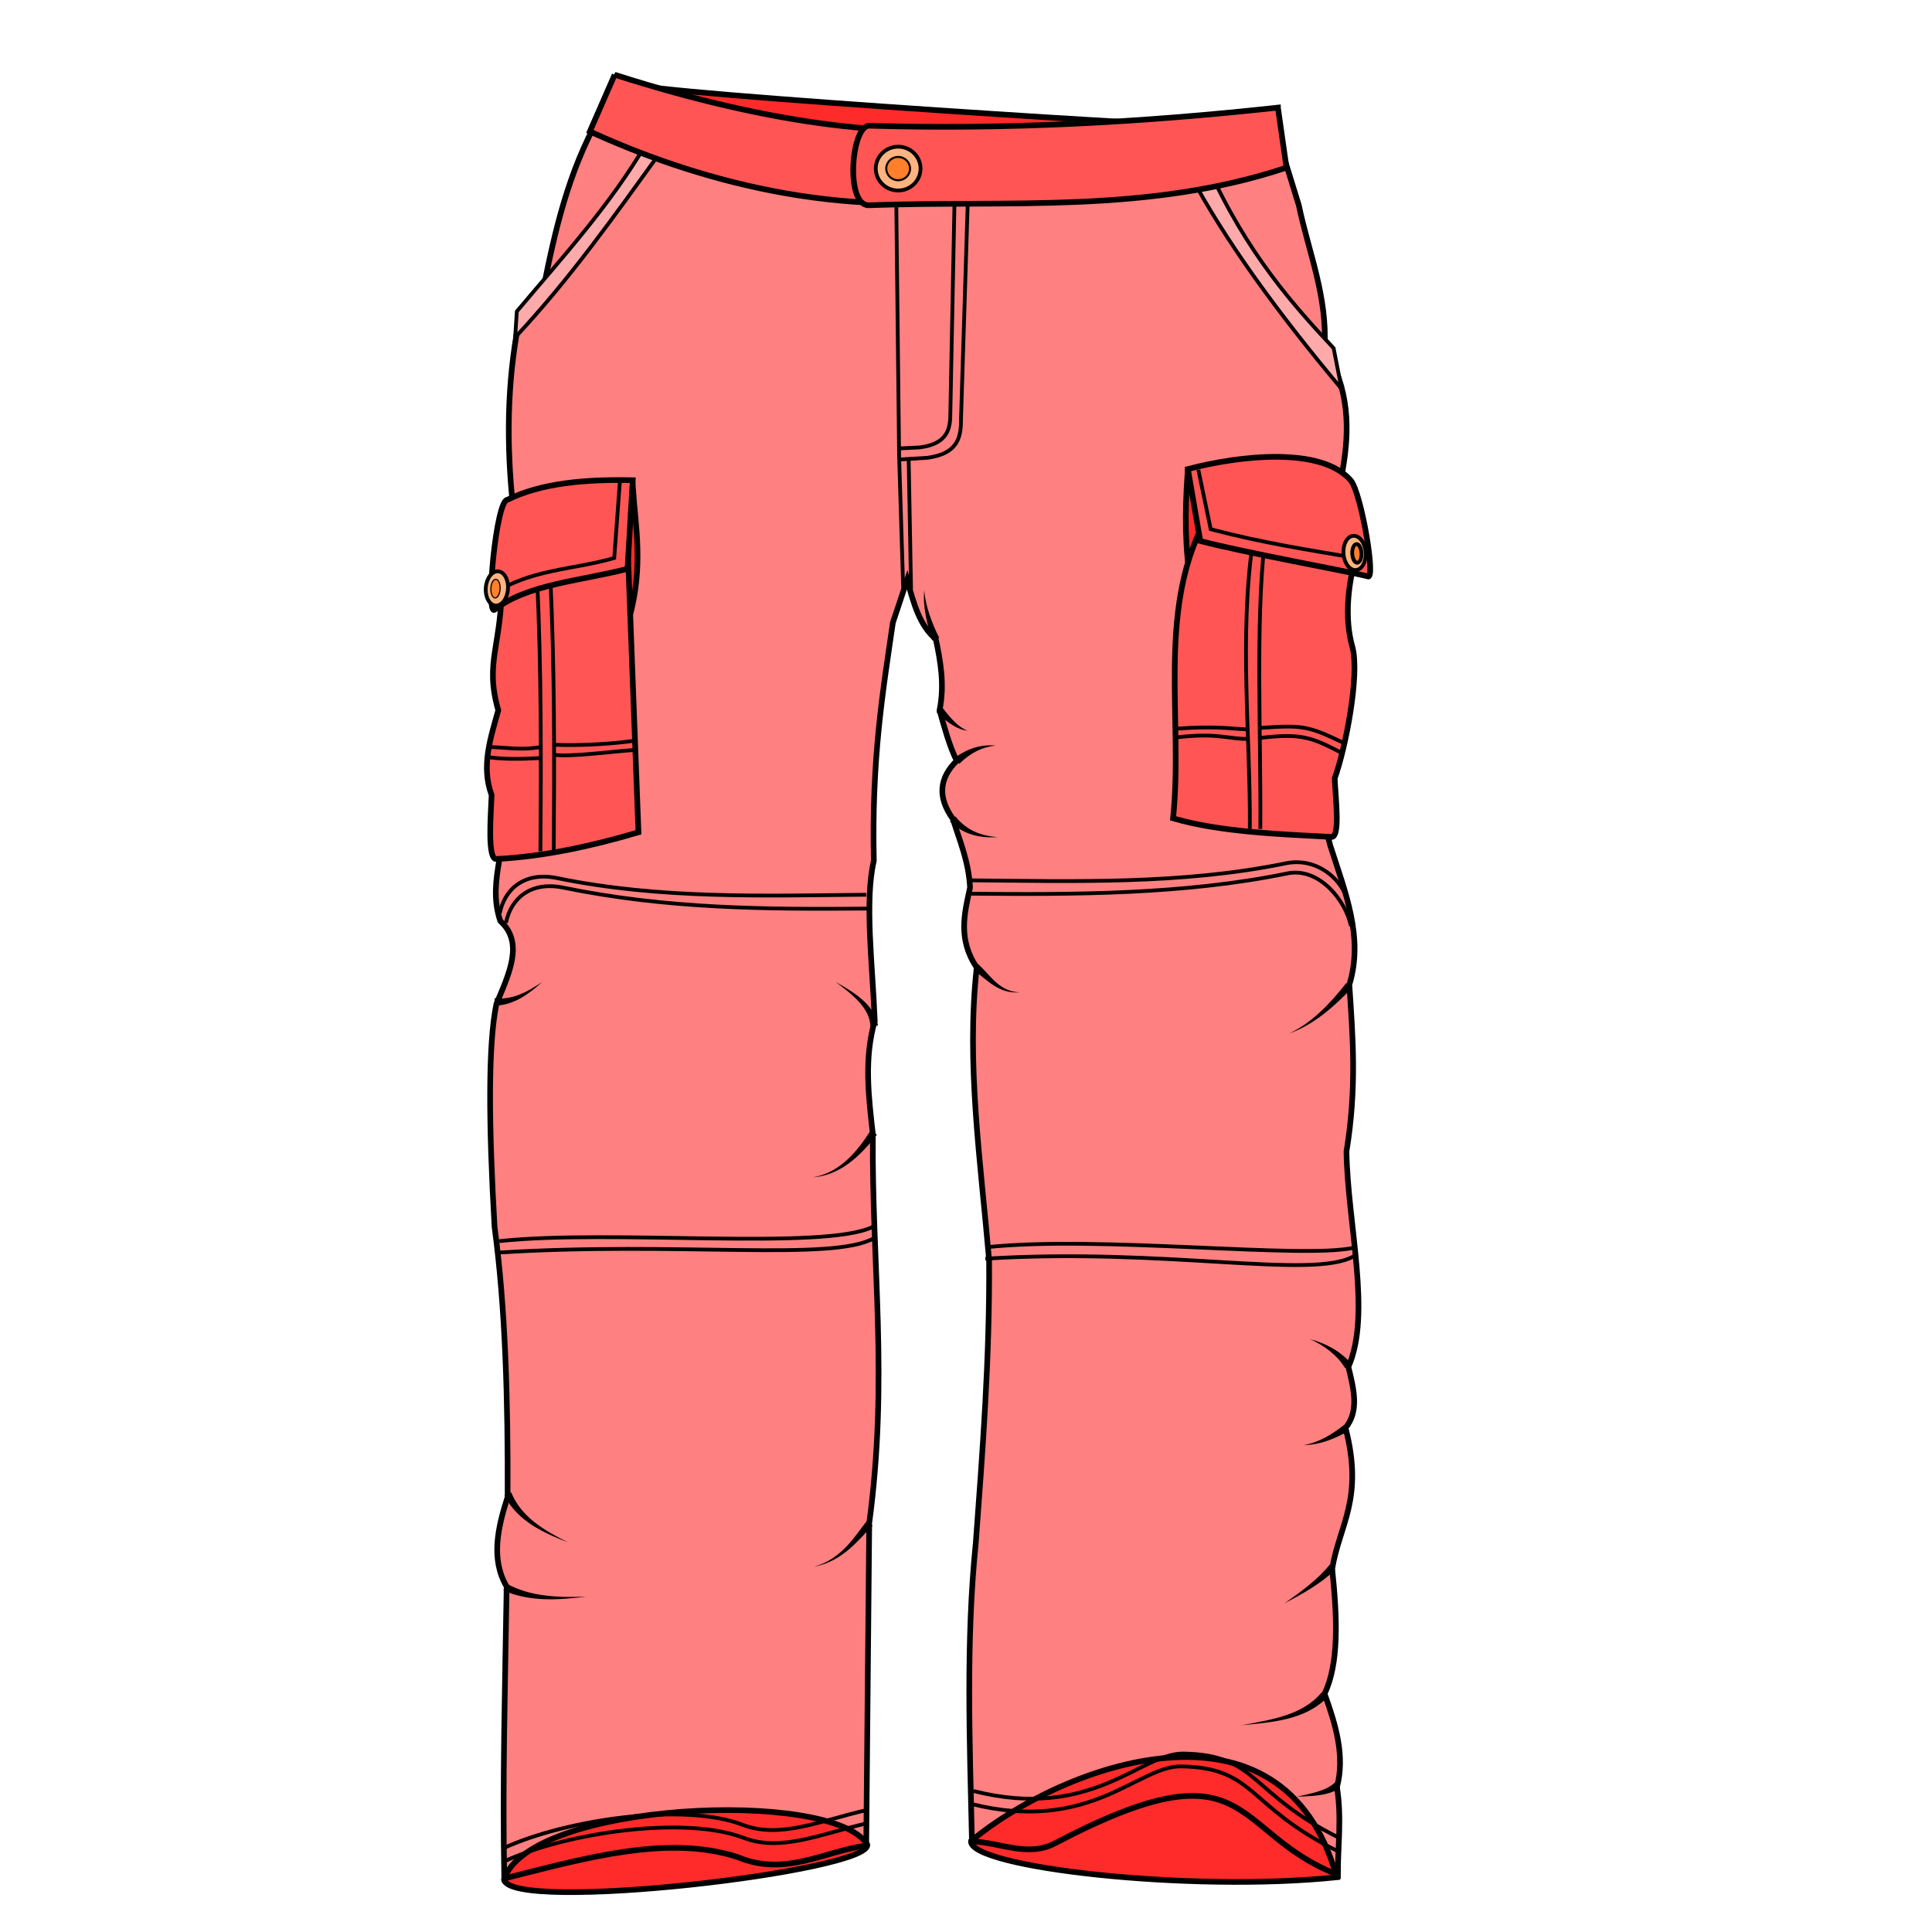 <svg cursor="default" version="1.1" viewBox="0 0 256 256" xmlns="http://www.w3.org/2000/svg">
 
  <g id="patternLayer" display="inline">
	<path fill="#ff8080" fill-rule="evenodd" stroke-width=".1" d="m128.69 244.46c3.659 0.1 7.386 2.141 10.985 0.252 26.259-13.782 23.084-1.429 37.502 4.167-0.013-3.863 0.522-7.542-0.126-11.617 1.088-4.125-0.151-8.25-1.642-12.374 1.907-3.944 1.698-10.003 1.01-16.541 0.951-5.846 4.22-9.228 1.768-18.688 1.839-2.227 1.094-5.158 0.38-8.081 3.09-6.972-0.105-18.974-0.253-28.537 1.392-8.473 0.835-15.242 0.378-22.097 1.942-6.31-0.581-12.355-2.525-18.436-5.19-18.878-2.42-30.29 1.641-49.75 0.935-5.387 0.922-10.775-2.399-16.162 0.398-6.889-2.11-12.688-3.409-18.94l-2.735-8.86c-32.988 4.23-62.647 4.386-89.946-2.883-4.127 7.361-5.9 15.15-7.45 22.98l-3.536 5.935c-1.332 7.916-1.3 16.105-0.252 24.496l-2.02 45.078c-0.441 2.614-0.833 5.235 0.126 8.082 3.164 2.868 1.179 6.962-0.505 10.985-1.13 5.407-1.025 16.058-0.253 29.547 1.452 10.777 1.78 23.036 1.733 35.798-1.341 4.171-2.23 8.297-0.13 11.869-0.208 13.024-0.565 26.25-0.314 38.689 10.83-2.736 21.765-5.855 30.978-2.821 6.246 2.605 11.37-0.773 16.983-1.547l0.398-42.72c2.57-19.099 0.32-34.344 0.48-51.516-0.56-4.953-1.187-10.07 0.253-15.026-0.298-7.43-1.366-15.938-0.126-21.213-0.298-13.713 1.198-22.405 2.525-31.568l1.894-5.682c0.829 3.044 1.647 6.099 3.789 7.829 0.642 3.038 1.185 6.101 0.505 9.47 0.66 2.329 1.287 4.69 2.272 6.692-2.282 2.243-2.599 4.787-0.505 7.703 0.894 2.905 2.076 5.545 2.273 9.091-0.753 3.431-1.636 6.849 0.884 10.607-1.408 12.677 0.522 25.771 1.642 38.764 0.083 13.174-0.872 25.309-1.768 37.502-1.318 12.945-0.808 26.254-0.505 39.523z"/>
  </g>
<g stroke="#000">
  <g fill="#ff2a2a" fill-rule="evenodd" stroke-width=".75">
   <path d="m128.66 243.95c-0.263 3.479 28.924 6.828 48.46 4.8-7.038-25.682-36.223-14.966-48.46-4.8zm-61.874 5.09c0.77 4.509 48.919-1.09 48.125-4.643-4.601-7.461-44.788-5.633-48.125 4.643z" stroke-width=".75"/>
  </g>
  <path d="m128.79 244c3.66 0.1 7.386 2.142 10.986 0.253 26.258-13.782 23.084-1.43 37.502 4.167-0.014-3.863 0.522-7.543-0.126-11.617 1.087-4.125-0.152-8.25-1.642-12.374 1.907-3.944 1.698-10.003 1.01-16.542 0.95-5.845 4.22-9.227 1.768-18.687 1.838-2.227 1.094-5.158 0.379-8.082 3.09-6.972-0.104-18.973-0.253-28.536 1.392-8.474 0.836-15.242 0.379-22.097 1.942-6.31-0.581-12.355-2.525-18.436-5.19-18.879-2.42-30.29 1.641-49.75 0.934-5.387 0.921-10.775-2.399-16.162 0.398-6.889-2.11-12.688-3.41-18.94l-2.734-8.86c-32.988 4.23-62.648 4.386-89.947-2.884-4.126 7.362-5.9 15.151-7.45 22.981l-3.535 5.935c-1.333 7.916-1.3 16.105-0.253 24.496l-2.02 45.078c-0.44 2.614-0.832 5.235 0.126 8.082 3.165 2.868 1.18 6.962-0.505 10.985-1.129 5.407-1.024 16.058-0.252 29.547 1.452 10.777 1.78 23.036 1.732 35.798-1.34 4.17-2.23 8.297-0.128 11.869-0.21 13.024-0.566 26.25-0.315 38.689 10.829-2.737 21.765-5.855 30.978-2.821 6.246 2.605 11.37-0.773 16.983-1.547l0.398-42.72c2.57-19.099 0.32-34.344 0.48-51.516-0.561-4.954-1.187-10.07 0.253-15.026-0.299-7.43-1.367-15.938-0.126-21.213-0.298-13.713 1.197-22.406 2.525-31.568l1.894-5.682c0.828 3.044 1.646 6.098 3.788 7.829 0.643 3.038 1.186 6.101 0.505 9.47 0.66 2.329 1.288 4.689 2.273 6.692-2.282 2.243-2.6 4.787-0.505 7.703 0.894 2.905 2.076 5.544 2.273 9.091-0.753 3.43-1.636 6.849 0.884 10.607-1.408 12.677 0.522 25.771 1.641 38.764 0.084 13.174-0.871 25.309-1.767 37.502-1.318 12.944-0.808 26.254-0.506 39.522z" fill="none" stroke-width=".75"/>
  <g fill-rule="evenodd">
   <path d="m83.876 64.862c0.319 4.797 1.418 10.201-0.505 17.084l-4.328-10.369zm73.455-1.802c-0.319 4.798-0.347 9.621 0.505 14.585l3.346-10.102zm-73.581-51.97c1.409 1.304 80.019 6.148 79.821 5.803l-41.964 7.768z" fill="#ff2a2a" stroke-width=".75"/>
   <path d="m85.625 19.036c-4.756 8.13-11.111 15.059-17.143 22.232l-0.223 3.437c7.207-7.708 12.917-15.766 19.42-24.776zm74.375 2.946-2.5 0.804c4.832 9.125 11.906 18.784 20.268 28.75l-1.056-5.399c-5.122-5.467-11.597-12.634-16.712-24.155z" fill="#faa" stroke-width=".5"/>
   <path d="m81.444 9.902-3.283 7.513c13.071 6.001 33.143 12.192 54.358 8.333 0.249-0.045 0-8.902 0-8.902-13.484 1.446-29.377-8e-3 -51.075-6.944z" fill="#f55" stroke-width=".75"/>
   <path d="m169.33 14.258 1.136 7.955c-18.477 6.146-36.955 4.303-55.432 4.987-3.075-0.15-2.21-10.69 0.19-10.543 17.94 0.536 35.997-0.418 54.106-2.4z" fill="#f55" stroke-width=".75"/>
  </g>
  <g fill="none" stroke-width=".5">
   <path d="m118.76 26.885 0.379 33.65 0.537 17.33m0.728-17.029 0.313 17.22"/>
   <path d="m119.09 60.892 3.767-0.23c4.227-0.553 4.486-2.911 4.482-5.177l0.884-28.41"/>
   <path d="m119.16 59.42 2.733-0.137c3.805-0.498 4.038-2.62 4.034-4.66l0.543-27.59m-60.435 138.94c23.914-1.492 44.236 1.216 49.75-1.896m-0.164-1.5c-6.505 3.148-34.667 0.279-49.46 1.88m64.407 2.326c23.913-1.493 43.29 2.796 48.803-0.316m0-1.136c-6.76 1.528-33.884-1.666-48.677-0.064m-63.649-42.983c0.637-3.274 3.323-5.548 7.576-4.672 13.765 2.835 26.983 2.893 40.406 2.778"/>
   <path d="m66.223 121.02c0.638-3.273 3.324-5.548 7.577-4.672 13.764 2.835 27.55 2.325 40.974 2.21m64.219 4.124c-0.638-3.273-4.172-7.824-8.425-6.948-13.764 2.834-28.456 2.803-41.88 2.688"/>
   <path d="m178.75 119.96c-0.637-3.273-4.126-6.44-8.38-5.565-13.764 2.835-28.22 2.37-41.643 2.255"/>
  </g>
  <g>
   <path d="m65.85 113.82c6.25-0.334 12.5-1.691 18.75-3.536l-1.452-38.385-16.667 4.86c0.1 8.752-2.333 10.83-0.457 17.352-1.02 3.7-2.3 7.383-0.883 11.245-0.093 2.551-0.623 8.777 0.708 8.463z" fill="#f55" fill-rule="evenodd" stroke-width=".75"/>
   <path d="m71.607 112.79c0.096-12.113 0.12-24.226-0.446-36.34m2.209 36.357c0.096-12.113 0.12-24.227-0.447-36.34" fill="none" stroke-width=".5"/>
   <path d="m83.843 63.63c-6.32-0.137-12.128 0.378-16.605 2.588-1.51 7e-3 -2.904 15.383-1.704 14.584 4.278-3.404 11.523-3.84 17.614-5.43zm92.492 47.263c-6.25-0.334-14.647-0.618-20.897-2.463 1.346-13.026-2.099-27.118 4.04-39.08l20.33 3.978c-1.174 3.763-1.708 8.558-0.617 12.364 1.02 3.7-0.92 13.57-2.336 17.432 0.092 2.551 0.811 8.083-0.52 7.769z" fill="#f55" fill-rule="evenodd" stroke-width=".75"/>
   <path d="m165.61 109.84c0.096-12.113-1.458-25.489 0.437-38.36m0.952 38.36c0.096-12.113-0.637-27.383 0.564-37.854" fill="none" stroke-width=".5"/>
   <path d="m157.4 62.153c6.851-1.798 17.698-3.025 21.592 1.515 1.369 1.596 3.41 13.49 2.21 12.69-3.079-0.752-16.07-3.082-22.16-4.672z" fill="#f55" fill-rule="evenodd" stroke-width=".75"/>
   <ellipse cx="119.01" cy="22.339" rx="2.967" ry="2.904" fill="#ffb380" stroke-linecap="round" stroke-linejoin="round" stroke-width=".5"/>
   <ellipse cx="119.01" cy="22.339" rx="1.577" ry="1.543" fill="#ff7f2a" stroke-linecap="round" stroke-linejoin="round" stroke-width=".266"/>
   <path d="m128.67 239.02c15.814 4 22.136-5.06 27.845-4.966 9.873 0.163 8.654 5.266 20.706 11.216" fill="none" stroke-width=".5"/>
   <path d="m128.99 237.32c15.815 4 22.137-5.06 27.845-4.966 9.874 0.162 8.654 5.266 20.706 11.216" fill="none" stroke-width=".5"/>
  </g>
 </g>
 <path d="m66.67 246.08 0.253-0.5-0.253-0.5z" fill-rule="evenodd"/>
 <g stroke="#000">
  <path d="m66.923 246.59c8.127-3.731 23.78-6.077 31.632-3.06 4.899 1.881 10.207-0.518 16.287-1.928" fill="none" stroke-width=".5"/>
  <path d="m66.789 244.86c8.127-3.731 23.78-6.077 31.632-3.06 4.899 1.881 10.207-0.518 16.287-1.928m44.075-177.64 1.642 7.892c7.07 1.858 12.956 2.73 19.066 3.788m-12.469 23.865c5.5-0.672 6.932 0.02 10.575 1.894m-10.609-3.217c5.468-0.389 6.301-0.297 10.86 1.894m-113.42 1.941c2.09 0.337 4.595 0.303 7.134 0.157m-6.979-1.481c3.32 0.149 4.438 0.43 7.04 0.032m1.747 1.015c2.09 0.337 8.163-0.486 10.7-0.632m-10.545-0.692c3.32 0.148 7.91-0.139 10.512-0.537m71.773-0.433c5.499-0.672 6.774 0.21 9.533 0.19m-9.504-1.356c5.467-0.387 7.69 0.052 9.438 0.096m-99.915-17.933c4.81-3.293 10.675-3.216 16.027-4.777l0.759-10.312" fill="none" stroke-width=".5"/>
  <g stroke-linecap="round" stroke-linejoin="round">
   <ellipse transform="matrix(.995 .099 -.086 .996 0 0)" cx="72.314" cy="71.098" rx="1.475" ry="2.275" fill="#ffb380" stroke-width=".5"/>
   <ellipse transform="matrix(.992 .129 -.066 .998 0 0)" cx="70.775" cy="69.003" rx=".616" ry="1.238" fill="#ff7f2a" stroke-width=".149"/>
   <ellipse transform="matrix(-.995 .099 .086 .996 0 0)" cx="-172.55" cy="90.714" rx="1.475" ry="2.275" fill="#ffb380" stroke-width=".5"/>
   <ellipse transform="matrix(-.992 .129 .066 .998 0 0)" cx="-174.85" cy="96.078" rx=".616" ry="1.238" fill="#ff7f2a" stroke-width=".5"/>
  </g>
 </g>
 <path d="m114.88 201.51c-1.582 1.971-3.265 5.037-7.055 6.108 3.968-0.77 5.967-3.69 7.794-5.434zm0.495-51.736c-1.806 2.857-4.181 5.668-7.672 6.222 3.613-0.232 6.315-2.844 8.49-5.647zm0.958-13.894c-0.248-1.496-1.148-2.628-2.192-3.522-1.047-0.897-2.314-1.617-3.408-2.247 1.02 0.781 2.16 1.62 3.06 2.606 0.905 0.992 1.497 2.06 1.546 3.272zm-50.83-2.619c2.546-0.031 4.645-1.587 6.34-3.15-1.988 1.371-4.086 2.437-6.288 2.152zm61.606-32.048c1.544-1.532 3.135-2.251 4.837-2.417-1.702-0.168-3.546 0.225-5.485 1.655zm-3.031-6.848c1.57 1.484 2.823 2.32 4.127 2.458-1.163-0.446-2.133-1.5-3.385-3.13zm0.367-9.882c-0.921-1.755-1.893-4.411-1.969-6.269-0.258 1.884 0.395 4.684 1.047 6.657zm1.42 24.376c1.854 1.75 3.986 2.224 6.334 2.059-2.388-0.168-4.206-0.993-5.6-2.74zm3.105 19.643c0.967 0.72 1.87 1.554 2.794 2.13 0.962 0.598 1.983 0.951 3.339 0.868-1.347-0.083-2.258-0.595-3.044-1.272-0.823-0.708-1.472-1.547-2.44-2.486zm49.413 1.755c-2.024 2.588-4.506 5.278-7.546 6.672 3.206-1.102 5.965-3.577 8.301-6.017zm0.239 50.719 0.407-0.29c-1.389-1.664-3.538-2.773-5.414-3.224 1.8 0.777 3.623 2.143 4.6 3.804zm-0.483 7.81c-1.649 1.277-3.351 2.354-5.408 2.692 2.126-8e-3 4.032-0.796 5.956-1.855zm-1.572 18.87-0.369-0.338c-1.602 1.997-3.891 3.663-5.992 5.12 2.231-1.146 4.794-2.578 6.729-4.444zm-1.065 16.926-0.37-0.336c-2.534 3.044-6.664 3.619-10.608 4.355 3.803-0.38 8.336-0.608 11.348-3.683zm1.445 11.549c-1.208 1.214-3.263 1.5-5.1 1.94 1.705-0.084 4.1-0.038 5.732-1.165zm-110.25-25.39c3.53 1.55 7.375 1.277 10.953 0.813-3.693 0.139-7.347 0.033-10.512-1.711zm0.138-12.57c1.746 3.388 5.212 4.963 8.416 6.186-3.19-1.581-6.206-3.383-7.508-6.605z" fill-rule="evenodd"/>
</svg>
